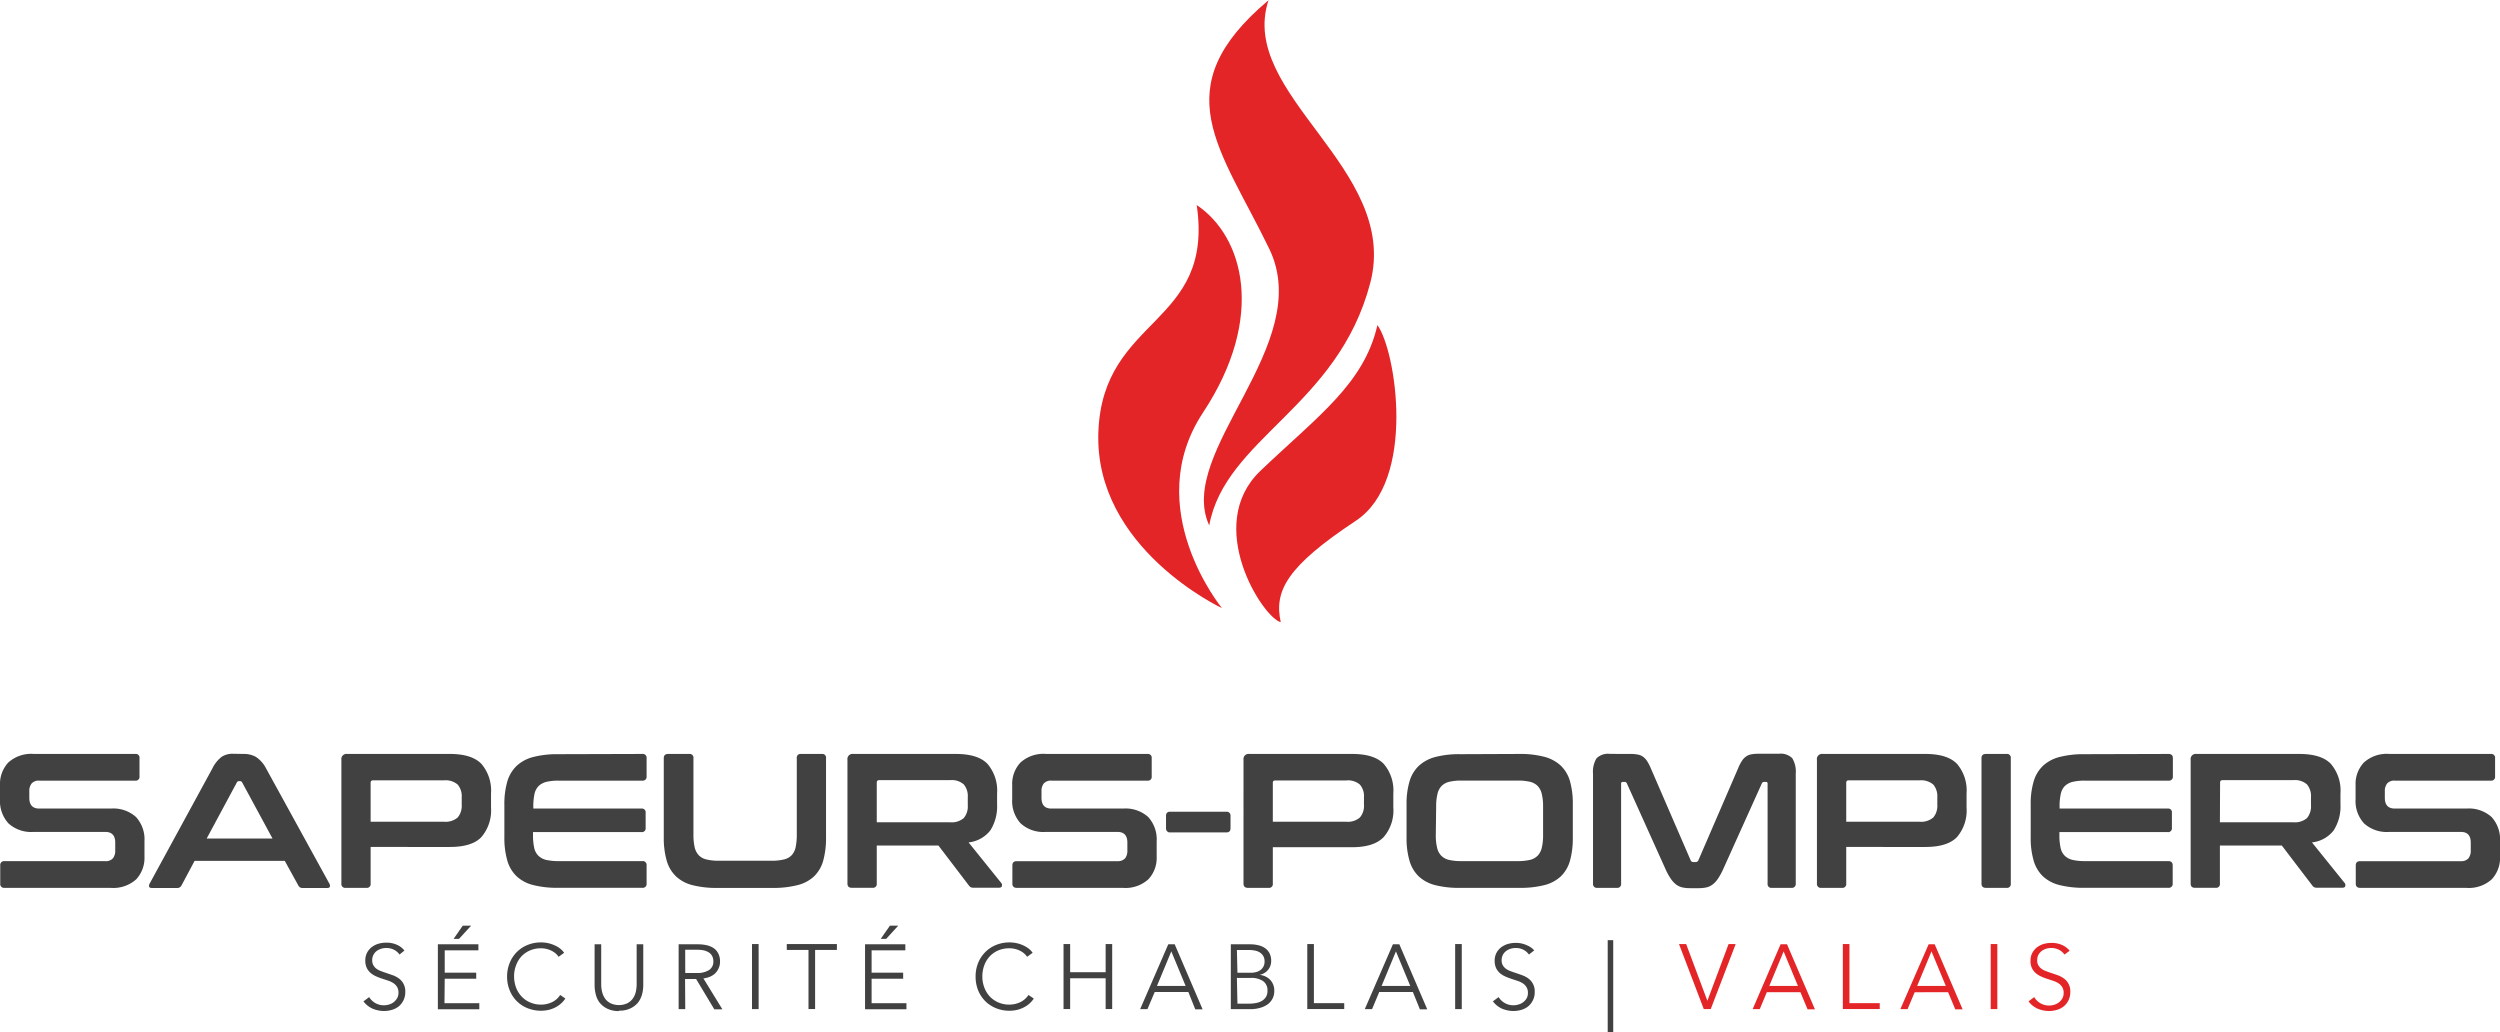 <svg id="Calque_1" data-name="Calque 1" xmlns="http://www.w3.org/2000/svg" viewBox="0 0 412 170.08"><defs><style>.cls-1{fill:#e42527;}.cls-2{fill:#414142;}</style></defs><title>logo SCVS a3</title><path class="cls-1" d="M688.22,401.89c-1.11-5.13,1-9.15,12.4-16.7,10-6.62,6.59-28.07,3.54-32.23-2.22,9.7-9.84,15-19.27,24s.42,24.26,3.33,24.95" transform="translate(-477.16 -299.38)"/><path class="cls-1" d="M676.43,386c2.64-14.42,21.21-19.55,26.55-40,4.93-18.89-21.9-31-16.77-46.58-17.33,14.56-7.9,24.37.14,41,7.62,15.81-15.46,33.34-9.92,45.54" transform="translate(-477.16 -299.38)"/><path class="cls-1" d="M674.42,333.2c7.63,5.13,11.41,18.41,1,34.17s3.12,32.23,3.12,32.23-21.07-9.84-20.37-29,19.13-17.46,16.21-37.43" transform="translate(-477.16 -299.38)"/><path class="cls-2" d="M499.46,423.63a.61.61,0,0,1,.69.7v3a.62.62,0,0,1-.69.7h-15.8a1.54,1.54,0,0,0-1.29.47,2,2,0,0,0-.38,1.29v1.07c0,1.18.55,1.77,1.64,1.77h11.82a5.58,5.58,0,0,1,4.13,1.4,5.47,5.47,0,0,1,1.39,4v2.53a5.19,5.19,0,0,1-1.35,3.72,5.65,5.65,0,0,1-4.23,1.42H477.92a.63.63,0,0,1-.72-.7v-3a.63.63,0,0,1,.72-.7h16.56a1.59,1.59,0,0,0,1.29-.47,2,2,0,0,0,.38-1.29v-1.3c0-1.17-.55-1.76-1.64-1.76H482.68a5.56,5.56,0,0,1-4.13-1.41,5.48,5.48,0,0,1-1.39-4v-2.3a5.19,5.19,0,0,1,1.36-3.72,5.62,5.62,0,0,1,4.23-1.42Z" transform="translate(-477.16 -299.38)"/><path class="cls-2" d="M517.34,423.63a4,4,0,0,1,2,.49A5,5,0,0,1,521,426l10.44,19a.64.64,0,0,1,.08.52c-.05.14-.21.2-.46.2h-4a.73.73,0,0,1-.73-.4l-2.24-4.07H509.23l-2.17,4.07a.76.76,0,0,1-.73.4h-4.1c-.27,0-.43-.06-.49-.2a.69.69,0,0,1,.08-.52l10.35-19a5.32,5.32,0,0,1,1.54-1.91,3.24,3.24,0,0,1,1.77-.49Zm-6.12,13.94h10.85l-5-9.24a.37.37,0,0,0-.34-.22h-.19a.38.38,0,0,0-.35.22Z" transform="translate(-477.16 -299.38)"/><path class="cls-2" d="M551.3,423.63c2.41,0,4.15.55,5.2,1.64a6.77,6.77,0,0,1,1.58,4.86v2.33a6.75,6.75,0,0,1-1.58,4.86c-1,1.09-2.79,1.64-5.2,1.64H538.24V445a.62.62,0,0,1-.69.7h-3.41a.63.63,0,0,1-.72-.7V424.58a.84.84,0,0,1,.94-.95ZM538.24,434.8h12.08a3.07,3.07,0,0,0,2.27-.7,3,3,0,0,0,.66-2.11v-1.2a3,3,0,0,0-.66-2.11,3.07,3.07,0,0,0-2.27-.7H538.65c-.27,0-.41.13-.41.38Z" transform="translate(-477.16 -299.38)"/><path class="cls-2" d="M583,423.63a.63.63,0,0,1,.72.7v3a.63.63,0,0,1-.72.7H569.21a8.36,8.36,0,0,0-2,.2,2.86,2.86,0,0,0-1.29.69,2.68,2.68,0,0,0-.68,1.33,9.9,9.9,0,0,0-.19,2.06v.32h17.82a.61.61,0,0,1,.69.69v2.49a.61.61,0,0,1-.69.7H565V437a10,10,0,0,0,.19,2.07,2.6,2.6,0,0,0,.68,1.32,2.78,2.78,0,0,0,1.29.7,8.88,8.88,0,0,0,2,.2H583a.63.63,0,0,1,.72.7v3a.63.63,0,0,1-.72.7H569.11a15.81,15.81,0,0,1-4.06-.45,6.14,6.14,0,0,1-2.73-1.43,5.75,5.75,0,0,1-1.55-2.59,13.48,13.48,0,0,1-.49-3.86V432a13.31,13.31,0,0,1,.49-3.85,5.79,5.79,0,0,1,1.55-2.57,6.27,6.27,0,0,1,2.73-1.45,15.77,15.77,0,0,1,4.06-.46Z" transform="translate(-477.16 -299.38)"/><path class="cls-2" d="M590.74,423.63a.62.62,0,0,1,.7.7v12.58a9.46,9.46,0,0,0,.2,2.1,2.86,2.86,0,0,0,.68,1.32,2.56,2.56,0,0,0,1.28.69,8.16,8.16,0,0,0,2,.21h8.74a8.21,8.21,0,0,0,2-.21,2.56,2.56,0,0,0,1.28-.69,2.84,2.84,0,0,0,.66-1.32,10.17,10.17,0,0,0,.19-2.1V424.33a.61.61,0,0,1,.69-.7h3.44a.61.61,0,0,1,.69.7v13.05a13.9,13.9,0,0,1-.47,3.86,5.72,5.72,0,0,1-1.53,2.59,6.18,6.18,0,0,1-2.74,1.43,16.11,16.11,0,0,1-4.09.45h-9.08a15.89,15.89,0,0,1-4.07-.45,6.16,6.16,0,0,1-2.72-1.43,5.75,5.75,0,0,1-1.55-2.59,13.48,13.48,0,0,1-.49-3.86V424.33c0-.47.24-.7.73-.7Z" transform="translate(-477.16 -299.38)"/><path class="cls-2" d="M634.7,423.63q3.63,0,5.2,1.64a6.77,6.77,0,0,1,1.58,4.86v1.8a7.39,7.39,0,0,1-1.1,4.28,5.25,5.25,0,0,1-3.6,2l5.39,6.69a.48.48,0,0,1,.1.47c0,.21-.21.31-.51.31H637.7a1.23,1.23,0,0,1-.57-.09,1.15,1.15,0,0,1-.32-.31l-5-6.56H621.65V445a.62.62,0,0,1-.7.69h-3.4c-.49,0-.73-.23-.73-.69V424.58a.84.84,0,0,1,.95-.95Zm-13.05,11.26h12.07a3.07,3.07,0,0,0,2.27-.69,3,3,0,0,0,.66-2.12v-1.32a3,3,0,0,0-.66-2.11,3,3,0,0,0-2.27-.7H622.06c-.28,0-.41.13-.41.38Z" transform="translate(-477.16 -299.38)"/><path class="cls-2" d="M666.26,423.63a.62.62,0,0,1,.7.7v3a.62.62,0,0,1-.7.7H650.47a1.58,1.58,0,0,0-1.3.47,2,2,0,0,0-.37,1.29v1.07c0,1.18.54,1.77,1.64,1.77h11.82a5.58,5.58,0,0,1,4.13,1.4,5.47,5.47,0,0,1,1.39,4v2.53a5.15,5.15,0,0,1-1.36,3.72,5.61,5.61,0,0,1-4.22,1.42H644.73c-.49,0-.73-.24-.73-.7v-3c0-.47.24-.7.73-.7h16.55a1.61,1.61,0,0,0,1.3-.47,2,2,0,0,0,.37-1.29v-1.3c0-1.17-.54-1.76-1.64-1.76H649.49a5.54,5.54,0,0,1-4.13-1.41,5.44,5.44,0,0,1-1.39-4v-2.3a5.15,5.15,0,0,1,1.36-3.72,5.61,5.61,0,0,1,4.22-1.42Z" transform="translate(-477.16 -299.38)"/><rect class="cls-2" x="192.16" y="133.77" width="10.63" height="3.41" rx="0.57"/><path class="cls-2" d="M700,423.63q3.63,0,5.2,1.64a6.72,6.72,0,0,1,1.58,4.86v2.33a6.71,6.71,0,0,1-1.58,4.86Q703.6,439,700,439H686.92V445a.62.62,0,0,1-.7.7h-3.4c-.49,0-.73-.24-.73-.7V424.58a.84.84,0,0,1,.95-.95ZM686.92,434.8H699a3,3,0,0,0,2.27-.7,2.92,2.92,0,0,0,.67-2.11v-1.2a2.91,2.91,0,0,0-.67-2.11A3,3,0,0,0,699,428H687.33c-.28,0-.41.13-.41.38Z" transform="translate(-477.16 -299.38)"/><path class="cls-2" d="M727.53,423.63a15.63,15.63,0,0,1,4.09.46,6.36,6.36,0,0,1,2.74,1.45,5.76,5.76,0,0,1,1.53,2.57,13.73,13.73,0,0,1,.47,3.85v5.42a13.9,13.9,0,0,1-.47,3.86,5.78,5.78,0,0,1-1.53,2.59,6.23,6.23,0,0,1-2.74,1.43,16.15,16.15,0,0,1-4.09.44h-9.74a15.87,15.87,0,0,1-4.07-.44,6.25,6.25,0,0,1-2.73-1.43,5.79,5.79,0,0,1-1.54-2.59,13.13,13.13,0,0,1-.49-3.86V432a13,13,0,0,1,.49-3.85,5.78,5.78,0,0,1,1.54-2.57,6.38,6.38,0,0,1,2.73-1.45,15.37,15.37,0,0,1,4.07-.46ZM713.78,437a8.68,8.68,0,0,0,.21,2.07,2.76,2.76,0,0,0,.68,1.32,2.62,2.62,0,0,0,1.27.7,8.88,8.88,0,0,0,2,.2h9.36a8.88,8.88,0,0,0,2-.2,2.62,2.62,0,0,0,1.27-.7,2.76,2.76,0,0,0,.68-1.32,8.68,8.68,0,0,0,.21-2.07V432.3a8.59,8.59,0,0,0-.21-2.06,2.85,2.85,0,0,0-.68-1.33,2.69,2.69,0,0,0-1.27-.69,8.36,8.36,0,0,0-2-.2H718a8.36,8.36,0,0,0-2,.2,2.69,2.69,0,0,0-1.27.69,2.85,2.85,0,0,0-.68,1.33,8.59,8.59,0,0,0-.21,2.06Z" transform="translate(-477.16 -299.38)"/><path class="cls-2" d="M745.85,423.63a6,6,0,0,1,1.2.1,2.1,2.1,0,0,1,.88.36,2.67,2.67,0,0,1,.68.73,7.83,7.83,0,0,1,.62,1.21l6.55,15.13a.47.47,0,0,0,.45.29h.37a.47.47,0,0,0,.45-.29L763.6,426a7,7,0,0,1,.62-1.21,2.52,2.52,0,0,1,.68-.73,2.13,2.13,0,0,1,.86-.36,5.81,5.81,0,0,1,1.19-.1h3.37a2.69,2.69,0,0,1,2.21.74,4.29,4.29,0,0,1,.57,2.54V445a.64.64,0,0,1-.73.7h-3.22a.62.62,0,0,1-.69-.7V428.55c0-.21-.08-.31-.25-.31h-.29a.39.39,0,0,0-.41.25l-6.37,14.13a9.81,9.81,0,0,1-.77,1.43,4.22,4.22,0,0,1-.85,1,2.79,2.79,0,0,1-1,.54,5.54,5.54,0,0,1-1.37.16h-1.52a5.54,5.54,0,0,1-1.37-.16,2.87,2.87,0,0,1-1-.54,4.48,4.48,0,0,1-.85-1,9.81,9.81,0,0,1-.77-1.43l-6.37-14.13a.39.39,0,0,0-.41-.25h-.28c-.17,0-.26.1-.26.31V445a.62.62,0,0,1-.69.7h-3.22a.63.63,0,0,1-.72-.7v-18.1a4.29,4.29,0,0,1,.57-2.54,2.69,2.69,0,0,1,2.23-.74Z" transform="translate(-477.16 -299.38)"/><path class="cls-2" d="M794.47,423.63q3.63,0,5.21,1.64a6.77,6.77,0,0,1,1.57,4.86v2.33a6.75,6.75,0,0,1-1.57,4.86q-1.57,1.64-5.21,1.64H781.42V445a.62.62,0,0,1-.69.7h-3.41a.64.64,0,0,1-.73-.7V424.58a.84.84,0,0,1,.95-.95ZM781.42,434.8H793.5a3.08,3.08,0,0,0,2.27-.7,3,3,0,0,0,.66-2.11v-1.2a3,3,0,0,0-.66-2.11,3.08,3.08,0,0,0-2.27-.7H781.83c-.27,0-.41.13-.41.38Z" transform="translate(-477.16 -299.38)"/><path class="cls-2" d="M807.84,423.63a.62.62,0,0,1,.7.7V445a.62.62,0,0,1-.7.7h-3.4c-.49,0-.73-.24-.73-.7V424.33c0-.47.24-.7.73-.7Z" transform="translate(-477.16 -299.38)"/><path class="cls-2" d="M834.52,423.63c.48,0,.73.23.73.7v3a.64.64,0,0,1-.73.7H820.74a8.22,8.22,0,0,0-2,.2,2.85,2.85,0,0,0-1.3.69,2.67,2.67,0,0,0-.67,1.33,9.26,9.26,0,0,0-.19,2.06v.32h17.81a.61.61,0,0,1,.7.69v2.49a.62.62,0,0,1-.7.7H816.55V437a9.35,9.35,0,0,0,.19,2.07,2.59,2.59,0,0,0,.67,1.32,2.77,2.77,0,0,0,1.3.7,8.73,8.73,0,0,0,2,.2h13.78c.48,0,.73.23.73.7v3a.64.64,0,0,1-.73.7H820.65a15.83,15.83,0,0,1-4.07-.45,6.14,6.14,0,0,1-2.73-1.43,5.74,5.74,0,0,1-1.54-2.59,13.13,13.13,0,0,1-.49-3.86V432a13,13,0,0,1,.49-3.85,5.78,5.78,0,0,1,1.54-2.57,6.27,6.27,0,0,1,2.73-1.45,15.79,15.79,0,0,1,4.07-.46Z" transform="translate(-477.16 -299.38)"/><path class="cls-2" d="M856.09,423.63q3.63,0,5.2,1.64a6.77,6.77,0,0,1,1.58,4.86v1.8a7.32,7.32,0,0,1-1.11,4.28,5.2,5.2,0,0,1-3.59,2l5.39,6.69a.48.48,0,0,1,.1.47c0,.21-.21.31-.51.31h-4.07a1.21,1.21,0,0,1-.56-.09,1.15,1.15,0,0,1-.32-.31l-5-6.56H843V445a.61.61,0,0,1-.69.69h-3.41q-.72,0-.72-.69V424.58a.84.84,0,0,1,.95-.95ZM843,434.89h12.08a3.07,3.07,0,0,0,2.27-.69,3,3,0,0,0,.66-2.12v-1.32a3,3,0,0,0-.66-2.11,3,3,0,0,0-2.27-.7H843.44c-.27,0-.41.13-.41.38Z" transform="translate(-477.16 -299.38)"/><path class="cls-2" d="M887.65,423.63a.62.62,0,0,1,.7.7v3a.62.62,0,0,1-.7.7H871.86a1.56,1.56,0,0,0-1.3.47,2,2,0,0,0-.38,1.29v1.07c0,1.18.55,1.77,1.64,1.77h11.83a5.59,5.59,0,0,1,4.13,1.4,5.51,5.51,0,0,1,1.39,4v2.53a5.19,5.19,0,0,1-1.36,3.72,5.61,5.61,0,0,1-4.22,1.42H866.12c-.49,0-.73-.24-.73-.7v-3c0-.47.24-.7.73-.7h16.55a1.57,1.57,0,0,0,1.29-.47,2,2,0,0,0,.38-1.29v-1.3c0-1.17-.54-1.76-1.64-1.76H870.88a5.54,5.54,0,0,1-4.13-1.41,5.44,5.44,0,0,1-1.39-4v-2.3a5.15,5.15,0,0,1,1.36-3.72,5.61,5.61,0,0,1,4.22-1.42Z" transform="translate(-477.16 -299.38)"/><path class="cls-2" d="M543,456.69a2.43,2.43,0,0,0-.9-.78,2.67,2.67,0,0,0-1.31-.3,2.82,2.82,0,0,0-.8.12,2.5,2.5,0,0,0-.75.37,1.9,1.9,0,0,0-.53.63,1.8,1.8,0,0,0-.21.89,1.64,1.64,0,0,0,.2.85,1.88,1.88,0,0,0,.52.57,2.87,2.87,0,0,0,.74.38c.28.11.56.21.87.31l1.12.39a4.15,4.15,0,0,1,1,.55,2.58,2.58,0,0,1,1,2.19,3,3,0,0,1-.31,1.39,3.08,3.08,0,0,1-.79,1,3.37,3.37,0,0,1-1.12.56,4.57,4.57,0,0,1-1.26.18,4.5,4.5,0,0,1-1-.1,4.79,4.79,0,0,1-.93-.29,4.2,4.2,0,0,1-.81-.5,3.69,3.69,0,0,1-.67-.7l.94-.7a2.8,2.8,0,0,0,2.45,1.35,2.71,2.71,0,0,0,.83-.13,2.33,2.33,0,0,0,.77-.39,2.5,2.5,0,0,0,.56-.65,1.87,1.87,0,0,0,.22-.9,1.83,1.83,0,0,0-.22-.93,2,2,0,0,0-.59-.63,3.78,3.78,0,0,0-.83-.41l-1-.33c-.36-.12-.7-.24-1-.38a3.68,3.68,0,0,1-.92-.55,2.74,2.74,0,0,1-.66-.84,2.87,2.87,0,0,1-.25-1.23,2.75,2.75,0,0,1,.31-1.33,2.92,2.92,0,0,1,.81-.93,3.45,3.45,0,0,1,1.11-.53,4.48,4.48,0,0,1,1.19-.16,4.19,4.19,0,0,1,1.86.38,3.22,3.22,0,0,1,1.17.92Z" transform="translate(-477.16 -299.38)"/><path class="cls-2" d="M550.41,464.71h5.74v1h-6.83V455H556v1h-5.55v3.68h5.19v1h-5.19Zm2.39-10.6h-.89l1.51-2.18h1.38Z" transform="translate(-477.16 -299.38)"/><path class="cls-2" d="M570.33,463.94a4.28,4.28,0,0,1-.66.77,4.6,4.6,0,0,1-.89.64,5.33,5.33,0,0,1-1.12.44,5.91,5.91,0,0,1-3.58-.27,5.16,5.16,0,0,1-1.77-1.17,5.28,5.28,0,0,1-1.16-1.78,5.85,5.85,0,0,1-.42-2.25,5.76,5.76,0,0,1,.43-2.26,5.28,5.28,0,0,1,2.94-2.95,5.77,5.77,0,0,1,2.22-.42,5.64,5.64,0,0,1,1.16.12,5.27,5.27,0,0,1,1.06.35,4.26,4.26,0,0,1,.91.53,3.25,3.25,0,0,1,.68.71l-.91.66a2.86,2.86,0,0,0-.44-.51,3.19,3.19,0,0,0-.66-.45,3.82,3.82,0,0,0-1.79-.44,4.49,4.49,0,0,0-1.87.37,4.22,4.22,0,0,0-1.4,1,4.43,4.43,0,0,0-.87,1.49,5,5,0,0,0-.31,1.78,5.33,5.33,0,0,0,.31,1.78,4.43,4.43,0,0,0,.89,1.48,4.12,4.12,0,0,0,1.4,1,4.43,4.43,0,0,0,1.85.38,4.25,4.25,0,0,0,1.76-.38,3.28,3.28,0,0,0,1.39-1.21Z" transform="translate(-477.16 -299.38)"/><path class="cls-2" d="M579.18,466a4.12,4.12,0,0,1-2-.42,3.73,3.73,0,0,1-1.23-1,3.81,3.81,0,0,1-.62-1.38,6.14,6.14,0,0,1-.18-1.42V455h1.09v6.6a5.3,5.3,0,0,0,.15,1.26,3.28,3.28,0,0,0,.49,1.09,2.45,2.45,0,0,0,.91.77,3.3,3.3,0,0,0,2.75,0,2.5,2.5,0,0,0,.9-.77,3.09,3.09,0,0,0,.49-1.09,5.3,5.3,0,0,0,.15-1.26V455h1.09v6.72a6.1,6.1,0,0,1-.17,1.42,4,4,0,0,1-.63,1.38,3.54,3.54,0,0,1-1.23,1,4.15,4.15,0,0,1-2,.42" transform="translate(-477.16 -299.38)"/><path class="cls-2" d="M590.09,465.68H589V455h3.15a6.68,6.68,0,0,1,1.46.15,3.44,3.44,0,0,1,1.17.49,2.34,2.34,0,0,1,.76.89,2.84,2.84,0,0,1,.28,1.33,2.5,2.5,0,0,1-.22,1.07,2.65,2.65,0,0,1-.57.85,2.84,2.84,0,0,1-.86.56,3.88,3.88,0,0,1-1.09.28l3.13,5.1h-1.33l-3-5h-1.82Zm0-5.95H592a3.59,3.59,0,0,0,2-.48,1.6,1.6,0,0,0,.72-1.43,1.86,1.86,0,0,0-.2-.89,1.56,1.56,0,0,0-.55-.59,2.68,2.68,0,0,0-.84-.34,5.45,5.45,0,0,0-1.11-.1h-1.94Z" transform="translate(-477.16 -299.38)"/><rect class="cls-2" x="123.93" y="155.58" width="1.09" height="10.72"/><polygon class="cls-2" points="134.33 166.29 133.24 166.29 133.24 156.55 129.66 156.55 129.66 155.58 137.92 155.58 137.92 156.55 134.33 156.55 134.33 166.29"/><path class="cls-2" d="M620.8,464.71h5.74v1h-6.82V455h6.64v1H620.8v3.68H626v1h-5.2Zm2.4-10.6h-.9l1.52-2.18h1.37Z" transform="translate(-477.16 -299.38)"/><path class="cls-2" d="M647.53,463.94a4.21,4.21,0,0,1-1.55,1.41,5.13,5.13,0,0,1-1.12.44,5.59,5.59,0,0,1-1.34.16,5.73,5.73,0,0,1-2.24-.43,5.36,5.36,0,0,1-1.77-1.17,5.43,5.43,0,0,1-1.16-1.78,6,6,0,0,1-.41-2.25,5.94,5.94,0,0,1,.42-2.26,5.43,5.43,0,0,1,1.18-1.78,5.26,5.26,0,0,1,1.77-1.17,5.76,5.76,0,0,1,2.21-.42,5.57,5.57,0,0,1,1.16.12,5.16,5.16,0,0,1,1.07.35,4.81,4.81,0,0,1,.91.53,3.25,3.25,0,0,1,.68.71l-.91.66a2.57,2.57,0,0,0-.45-.51,2.87,2.87,0,0,0-.65-.45,3.76,3.76,0,0,0-.83-.32,3.71,3.71,0,0,0-1-.12,4.46,4.46,0,0,0-1.87.37,4.12,4.12,0,0,0-1.4,1,4.45,4.45,0,0,0-.88,1.49,5.24,5.24,0,0,0-.3,1.78,5.09,5.09,0,0,0,.31,1.78,4.58,4.58,0,0,0,.88,1.48,4.22,4.22,0,0,0,1.4,1,4.45,4.45,0,0,0,1.86.38,4.21,4.21,0,0,0,1.75-.38,3.3,3.3,0,0,0,1.4-1.21Z" transform="translate(-477.16 -299.38)"/><polygon class="cls-2" points="175.27 155.58 176.36 155.58 176.36 160.22 182.21 160.22 182.21 155.58 183.29 155.58 183.29 166.29 182.21 166.29 182.21 161.22 176.36 161.22 176.36 166.29 175.27 166.29 175.27 155.58"/><path class="cls-2" d="M666.26,465.68h-1.2L669.69,455h1.06l4.6,10.72h-1.21L673,462.86h-5.54Zm1.57-3.82h4.72l-2.36-5.69Z" transform="translate(-477.16 -299.38)"/><path class="cls-2" d="M680,455h3.2a5.69,5.69,0,0,1,1.22.13,3.16,3.16,0,0,1,1.12.44,2.39,2.39,0,0,1,.8.84,2.64,2.64,0,0,1,.31,1.33,2.25,2.25,0,0,1-.52,1.48,2.46,2.46,0,0,1-1.38.82v0a2.84,2.84,0,0,1,1.73.81,2.56,2.56,0,0,1,.68,1.87,2.64,2.64,0,0,1-1.07,2.16,3.92,3.92,0,0,1-1.25.59,5.75,5.75,0,0,1-1.66.22H680Zm1.09,4.69h2.2a3.55,3.55,0,0,0,.79-.09,2.2,2.2,0,0,0,.74-.31,1.64,1.64,0,0,0,.53-.58,1.75,1.75,0,0,0,.21-.89,1.71,1.71,0,0,0-.21-.88,1.69,1.69,0,0,0-.55-.58,2.25,2.25,0,0,0-.81-.32,4.65,4.65,0,0,0-1-.1H681Zm0,5.09h2a5.15,5.15,0,0,0,1.13-.12,2.71,2.71,0,0,0,.94-.36,1.9,1.9,0,0,0,.64-.65,1.85,1.85,0,0,0,.24-1,1.82,1.82,0,0,0-.72-1.58,3.38,3.38,0,0,0-2-.53H681Z" transform="translate(-477.16 -299.38)"/><polygon class="cls-2" points="216.53 165.32 221.53 165.32 221.53 166.29 215.44 166.29 215.44 155.58 216.53 155.58 216.53 165.32"/><path class="cls-2" d="M703.28,465.68h-1.2L706.71,455h1.06l4.6,10.72h-1.21L710,462.86h-5.54Zm1.57-3.82h4.72l-2.36-5.69Z" transform="translate(-477.16 -299.38)"/><rect class="cls-2" x="239.81" y="155.58" width="1.09" height="10.72"/><path class="cls-2" d="M729.13,456.69a2.48,2.48,0,0,0-.89-.78,2.74,2.74,0,0,0-1.32-.3,2.82,2.82,0,0,0-.8.12,2.34,2.34,0,0,0-.74.37,1.85,1.85,0,0,0-.75,1.52,1.64,1.64,0,0,0,.2.85,1.88,1.88,0,0,0,.52.57,2.87,2.87,0,0,0,.74.38c.28.11.57.21.87.31s.75.25,1.12.39a4.15,4.15,0,0,1,1,.55,2.58,2.58,0,0,1,1,2.19,2.88,2.88,0,0,1-.31,1.39,3.08,3.08,0,0,1-.79,1,3.37,3.37,0,0,1-1.12.56,4.57,4.57,0,0,1-1.26.18,4.5,4.5,0,0,1-1-.1,5,5,0,0,1-.93-.29,4.2,4.2,0,0,1-.81-.5,4,4,0,0,1-.67-.7l.94-.7a2.84,2.84,0,0,0,2.45,1.35,2.71,2.71,0,0,0,.83-.13,2.22,2.22,0,0,0,1.33-1,1.77,1.77,0,0,0,.22-.9,1.73,1.73,0,0,0-.22-.93,2.05,2.05,0,0,0-.58-.63,3.86,3.86,0,0,0-.84-.41l-1-.33c-.35-.12-.7-.24-1-.38a3.74,3.74,0,0,1-.93-.55,2.74,2.74,0,0,1-.66-.84,2.87,2.87,0,0,1-.25-1.23,2.75,2.75,0,0,1,.31-1.33,2.92,2.92,0,0,1,.81-.93,3.55,3.55,0,0,1,1.11-.53,4.5,4.5,0,0,1,1.2-.16,4.26,4.26,0,0,1,1.86.38A3.26,3.26,0,0,1,730,456Z" transform="translate(-477.16 -299.38)"/><rect class="cls-2" x="264.95" y="154.94" width="0.91" height="15.14"/><polygon class="cls-1" points="281.36 164.89 281.39 164.89 284.87 155.58 286.04 155.58 281.93 166.29 280.78 166.29 276.7 155.58 277.88 155.58 281.36 164.89"/><path class="cls-1" d="M767.17,465.68H766L770.6,455h1.06l4.6,10.72h-1.21l-1.18-2.82h-5.54Zm1.57-3.82h4.72l-2.36-5.69Z" transform="translate(-477.16 -299.38)"/><polygon class="cls-1" points="304.79 165.32 309.78 165.32 309.78 166.29 303.7 166.29 303.7 155.58 304.79 155.58 304.79 165.32"/><path class="cls-1" d="M791.53,465.68h-1.19L795,455H796l4.6,10.72h-1.21l-1.18-2.82H792.7Zm1.58-3.82h4.72l-2.36-5.69Z" transform="translate(-477.16 -299.38)"/><rect class="cls-1" x="328.07" y="155.58" width="1.09" height="10.72"/><path class="cls-1" d="M817.38,456.69a2.4,2.4,0,0,0-.89-.78,2.68,2.68,0,0,0-1.32-.3,2.88,2.88,0,0,0-.8.12,2.45,2.45,0,0,0-.74.37,2.06,2.06,0,0,0-.54.63,1.92,1.92,0,0,0-.2.89,1.55,1.55,0,0,0,.2.85,1.88,1.88,0,0,0,.52.57,2.72,2.72,0,0,0,.74.38c.27.11.56.21.86.31s.75.25,1.13.39a4.15,4.15,0,0,1,1,.55,2.54,2.54,0,0,1,1,2.19,3,3,0,0,1-.3,1.39,3.11,3.11,0,0,1-.8,1,3.32,3.32,0,0,1-1.11.56,4.58,4.58,0,0,1-1.27.18,4.63,4.63,0,0,1-1-.1,4.69,4.69,0,0,1-.92-.29,4.61,4.61,0,0,1-.82-.5,4,4,0,0,1-.66-.7l.94-.7a2.71,2.71,0,0,0,1,1,2.75,2.75,0,0,0,1.48.39,2.71,2.71,0,0,0,.83-.13,2.28,2.28,0,0,0,.76-.39,2.18,2.18,0,0,0,.56-.65,1.77,1.77,0,0,0,.22-.9,1.73,1.73,0,0,0-.22-.93,1.94,1.94,0,0,0-.58-.63,3.78,3.78,0,0,0-.83-.41l-1-.33c-.36-.12-.71-.24-1-.38a3.68,3.68,0,0,1-.92-.55,2.52,2.52,0,0,1-.91-2.07,2.64,2.64,0,0,1,.31-1.33,2.92,2.92,0,0,1,.81-.93,3.4,3.4,0,0,1,1.1-.53,4.61,4.61,0,0,1,1.2-.16,4.19,4.19,0,0,1,1.86.38,3.22,3.22,0,0,1,1.17.92Z" transform="translate(-477.16 -299.38)"/></svg>